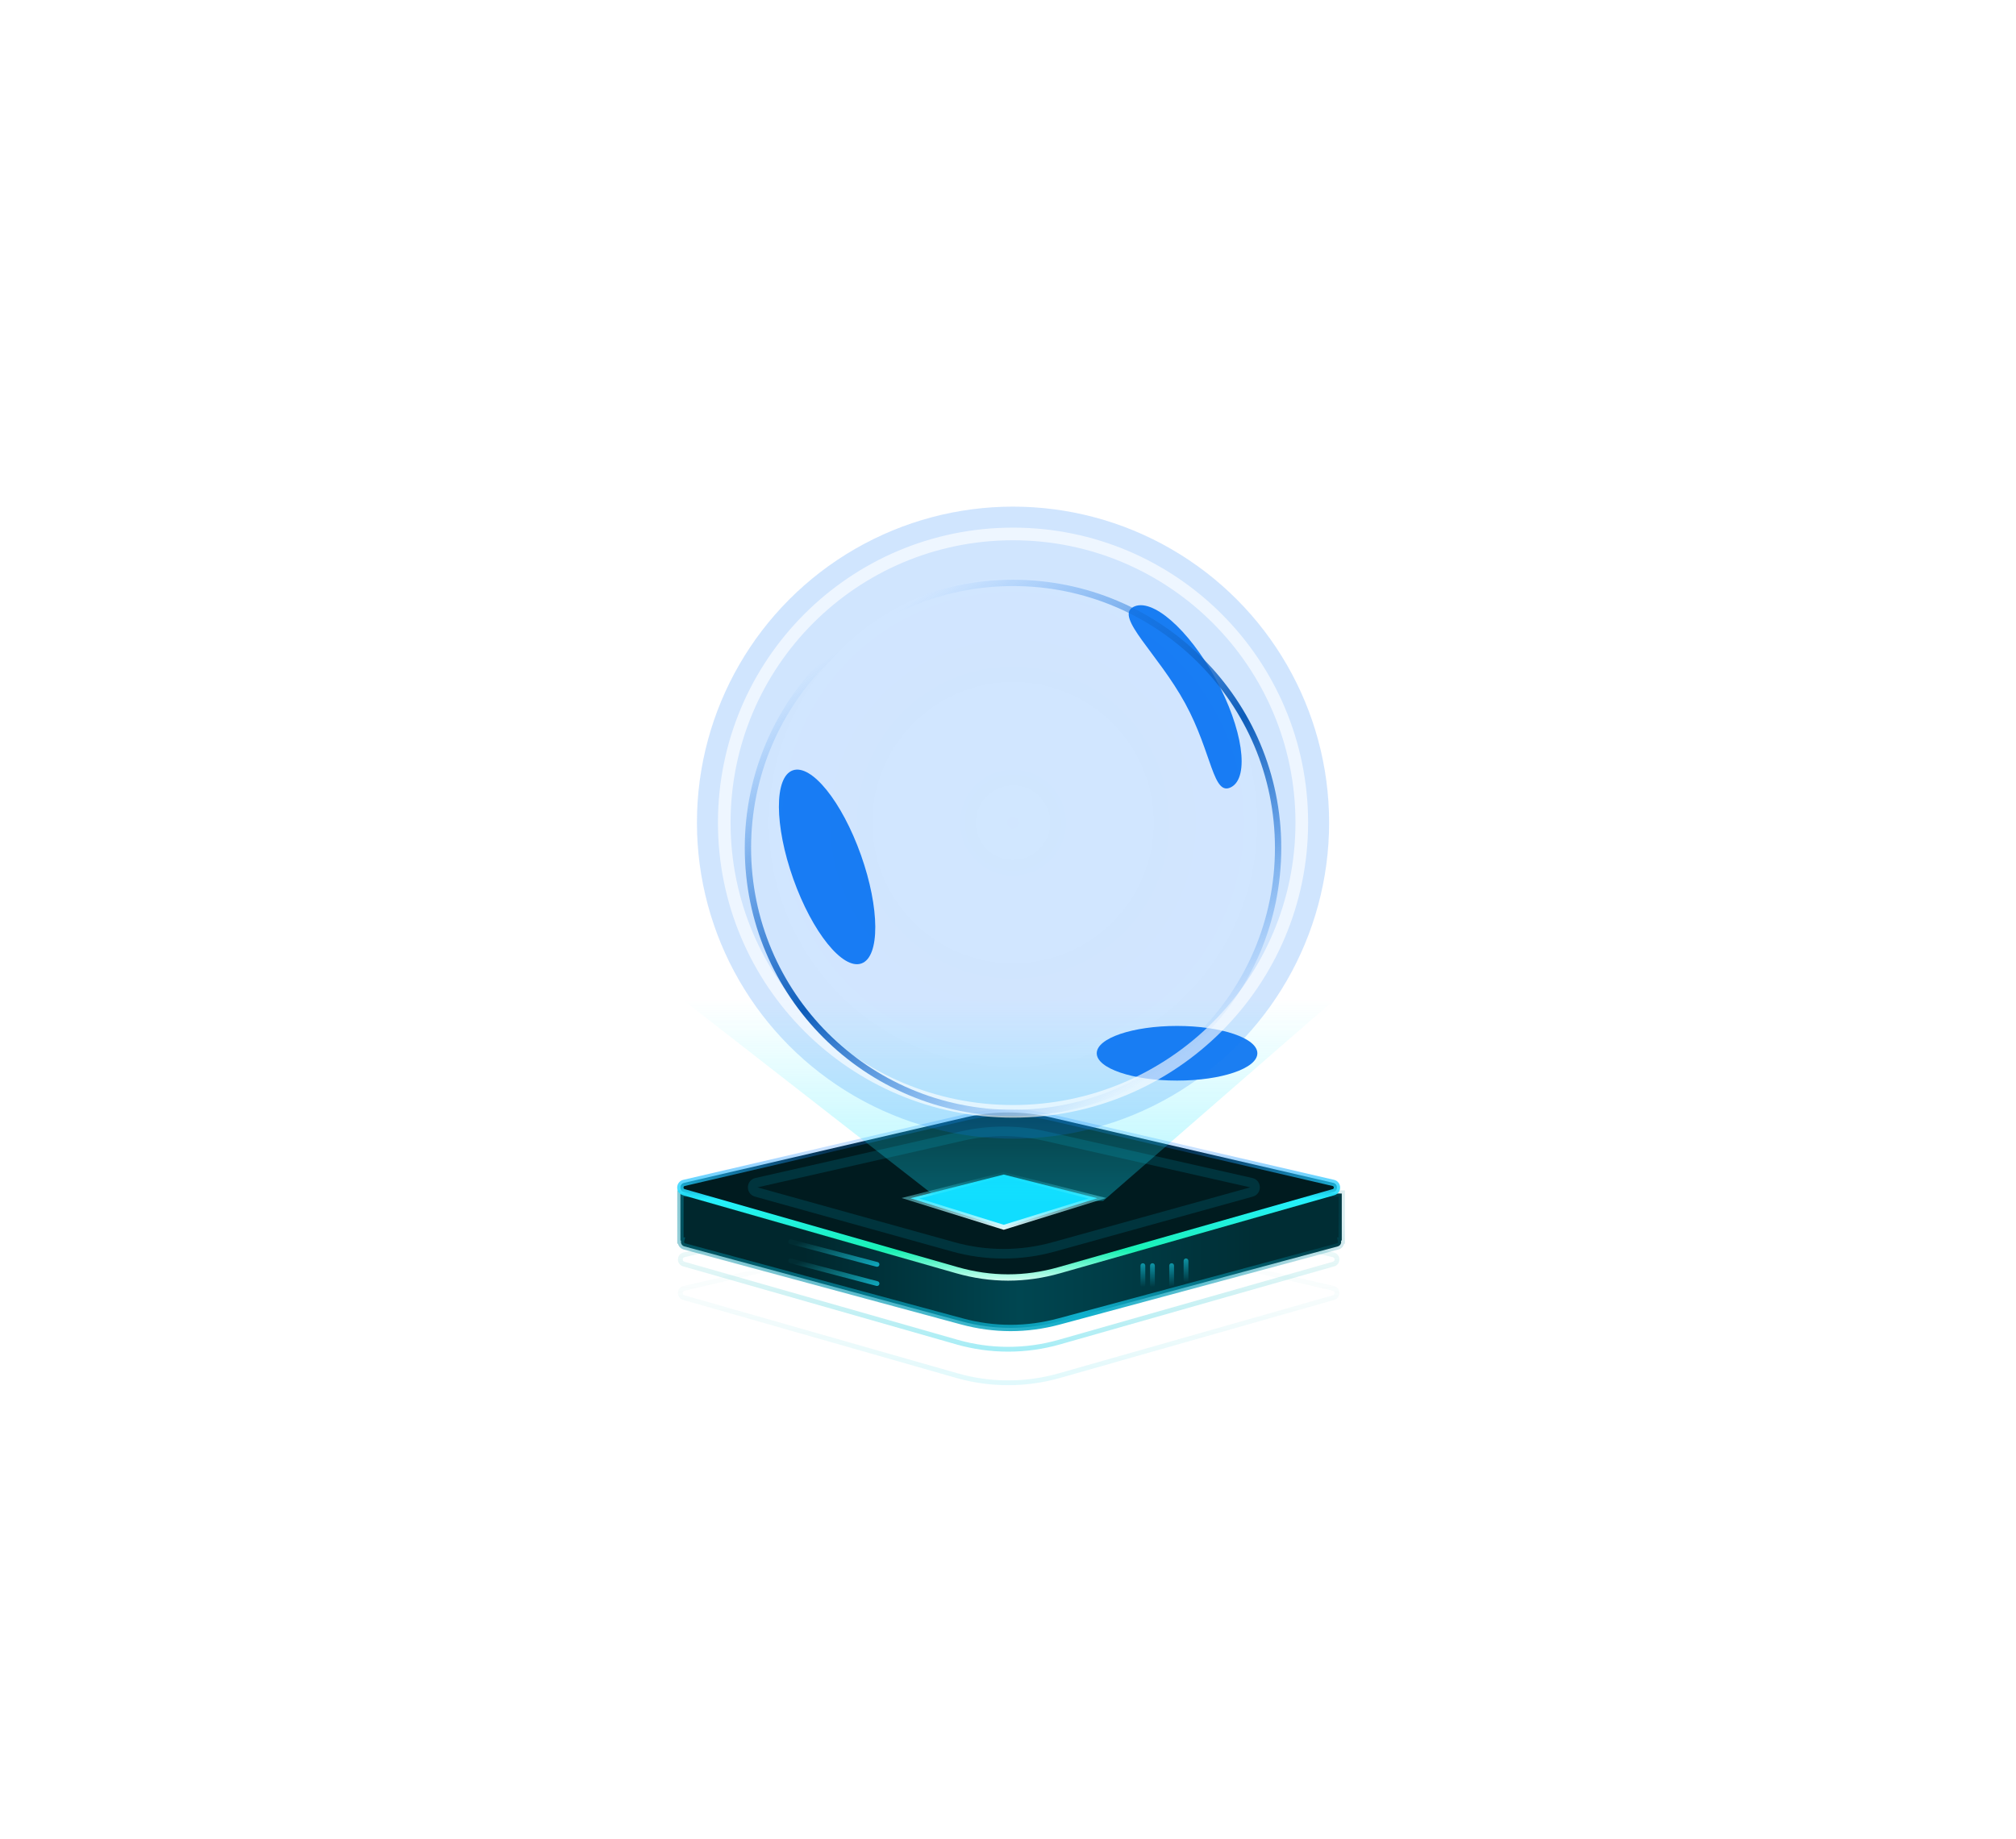 <svg xmlns="http://www.w3.org/2000/svg" xmlns:xlink="http://www.w3.org/1999/xlink" fill="none" version="1.1" width="318.887" height="290.964" viewBox="0 0 318.887 290.964"><defs><linearGradient x1="-0.083" y1="0.194" x2="-0.083" y2="1.297" id="master_svg0_78_165052"><stop offset="0%" stop-color="#6BC1B7" stop-opacity="0"/><stop offset="100%" stop-color="#10DDFF" stop-opacity="1"/></linearGradient><linearGradient x1="-0.083" y1="0.194" x2="-0.083" y2="1.297" id="master_svg1_78_165052"><stop offset="0%" stop-color="#6BC1B7" stop-opacity="0"/><stop offset="100%" stop-color="#10DDFF" stop-opacity="1"/></linearGradient><linearGradient x1="0.186" y1="0.901" x2="0.883" y2="0.901" id="master_svg2_78_023903"><stop offset="0%" stop-color="#00272D" stop-opacity="1"/><stop offset="46.874%" stop-color="#004651" stop-opacity="1"/><stop offset="100%" stop-color="#002D34" stop-opacity="1"/></linearGradient><linearGradient x1="0.076" y1="1" x2="1.076" y2="0.848" id="master_svg3_78_023906"><stop offset="0%" stop-color="#0089A0" stop-opacity="0.403"/><stop offset="53.86%" stop-color="#0FAFCC" stop-opacity="1"/><stop offset="100%" stop-color="#00849A" stop-opacity="0.136"/></linearGradient><linearGradient x1="0.106" y1="0.255" x2="0.109" y2="1.001" id="master_svg4_78_023850"><stop offset="0%" stop-color="#1A83FF" stop-opacity="0.239"/><stop offset="35.149%" stop-color="#25F0FF" stop-opacity="1"/><stop offset="72.746%" stop-color="#1CFFBD" stop-opacity="0.935"/><stop offset="100%" stop-color="#FFFFFF" stop-opacity="1"/></linearGradient><linearGradient x1="0.011" y1="0.023" x2="0.011" y2="1" id="master_svg5_78_165067"><stop offset="0%" stop-color="#25F0FF" stop-opacity="0.05"/><stop offset="100%" stop-color="#EDFCFF" stop-opacity="1"/></linearGradient><linearGradient x1="-0.097" y1="0" x2="-0.097" y2="1.194" id="master_svg6_78_165056"><stop offset="0%" stop-color="#25F0FF" stop-opacity="0"/><stop offset="100%" stop-color="#10DDFF" stop-opacity="1"/></linearGradient><linearGradient x1="-0.754" y1="1.233" x2="0.712" y2="2.377" id="master_svg7_78_165047"><stop offset="0%" stop-color="#25F0FF" stop-opacity="0.029"/><stop offset="100%" stop-color="#10DDFF" stop-opacity="1"/></linearGradient><linearGradient x1="-0.754" y1="1.233" x2="0.712" y2="2.377" id="master_svg8_78_165047"><stop offset="0%" stop-color="#25F0FF" stop-opacity="0.029"/><stop offset="100%" stop-color="#10DDFF" stop-opacity="1"/></linearGradient><linearGradient x1="-0.436" y1="-0.871" x2="-0.436" y2="1" id="master_svg9_78_165039"><stop offset="0%" stop-color="#25F0FF" stop-opacity="1"/><stop offset="100%" stop-color="#10DDFF" stop-opacity="0"/></linearGradient><linearGradient x1="-0.436" y1="-0.871" x2="-0.436" y2="1" id="master_svga_78_165039"><stop offset="0%" stop-color="#25F0FF" stop-opacity="1"/><stop offset="100%" stop-color="#10DDFF" stop-opacity="0"/></linearGradient><linearGradient x1="-0.436" y1="-0.871" x2="-0.436" y2="1" id="master_svgb_78_165039"><stop offset="0%" stop-color="#25F0FF" stop-opacity="1"/><stop offset="100%" stop-color="#10DDFF" stop-opacity="0"/></linearGradient><linearGradient x1="-0.436" y1="-0.871" x2="-0.436" y2="1" id="master_svgc_78_165039"><stop offset="0%" stop-color="#25F0FF" stop-opacity="1"/><stop offset="100%" stop-color="#10DDFF" stop-opacity="0"/></linearGradient><filter id="master_svgd_236_53404" filterUnits="objectBoundingBox" color-interpolation-filters="sRGB" x="-120" y="-120" width="265.405" height="248.649"><feFlood flood-opacity="0" result="BackgroundImageFix"/><feBlend mode="normal" in="SourceGraphic" in2="BackgroundImageFix" result="shape"/><feGaussianBlur stdDeviation="30" result="effect1_foregroundBlur"/></filter><filter id="master_svge_236_53405" filterUnits="objectBoundingBox" color-interpolation-filters="sRGB" x="-120" y="-120" width="272.432" height="251.351"><feFlood flood-opacity="0" result="BackgroundImageFix"/><feBlend mode="normal" in="SourceGraphic" in2="BackgroundImageFix" result="shape"/><feGaussianBlur stdDeviation="30" result="effect1_foregroundBlur"/></filter><filter id="master_svgf_236_53406" filterUnits="objectBoundingBox" color-interpolation-filters="sRGB" x="-60" y="-60" width="152.432" height="127.515"><feFlood flood-opacity="0" result="BackgroundImageFix"/><feBlend mode="normal" in="SourceGraphic" in2="BackgroundImageFix" result="shape"/><feGaussianBlur stdDeviation="15" result="effect1_foregroundBlur"/></filter><filter id="master_svgg_236_53407" filterUnits="objectBoundingBox" color-interpolation-filters="sRGB" x="0" y="0" width="100" height="100"><feFlood flood-opacity="0" result="BackgroundImageFix"/><feBlend mode="normal" in="SourceGraphic" in2="BackgroundImageFix" result="shape"/><feColorMatrix in="SourceAlpha" type="matrix" result="hardAlpha" values="0 0 0 0 0 0 0 0 0 0 0 0 0 0 0 0 0 0 127 0"/><feOffset dy="0" dx="0"/><feGaussianBlur stdDeviation="10.5"/><feComposite in2="hardAlpha" operator="arithmetic" k2="-1" k3="1"/><feColorMatrix type="matrix" values="0 0 0 0 0.107 0 0 0 0 0.495 0 0 0 0 0.95 0 0 0 0.21 0"/><feBlend mode="normal" in2="shape" result="effect1_innerShadow"/></filter><radialGradient cx="0" cy="0" r="1" gradientUnits="userSpaceOnUse" id="master_svgh_236_32768" gradientTransform="translate(160.238 130.153) rotate(180) scale(50 50)"><stop offset="0%" stop-color="#0074FF" stop-opacity="0.95"/><stop offset="100%" stop-color="#0D7AFC" stop-opacity="1"/></radialGradient><filter id="master_svgi_236_53409" filterUnits="objectBoundingBox" color-interpolation-filters="sRGB" x="0" y="0" width="84.865" height="84.865"><feFlood flood-opacity="0" result="BackgroundImageFix"/><feBlend mode="normal" in="SourceGraphic" in2="BackgroundImageFix" result="shape"/><feColorMatrix in="SourceAlpha" type="matrix" result="hardAlpha" values="0 0 0 0 0 0 0 0 0 0 0 0 0 0 0 0 0 0 127 0"/><feOffset dy="4" dx="0"/><feGaussianBlur stdDeviation="6.5"/><feComposite in2="hardAlpha" operator="arithmetic" k2="-1" k3="1"/><feColorMatrix type="matrix" values="0 0 0 0 0.461 0 0 0 0 0.875 0 0 0 0 0.266 0 0 0 0.25 0"/><feBlend mode="normal" in2="shape" result="effect1_innerShadow"/></filter><linearGradient x1="0.217" y1="0.096" x2="0.771" y2="0.927" id="master_svgj_78_61710"><stop offset="0%" stop-color="#1B7EF2" stop-opacity="0"/><stop offset="52.948%" stop-color="#0D5CB9" stop-opacity="1"/><stop offset="100%" stop-color="#1B7EF2" stop-opacity="0"/></linearGradient></defs><g style="mix-blend-mode:passthrough"><g style="mix-blend-mode:passthrough"><g style="mix-blend-mode:passthrough"><g style="opacity:0.6;"><path d="M108.167,199.99C108.167,199.99,108.063,200.354,108.063,200.354C108.063,200.354,108.167,199.99,108.167,199.99C108.167,199.99,108.167,199.99,108.167,199.99ZM151.353,212.329C151.353,212.329,151.249,212.694,151.249,212.694C151.249,212.694,151.353,212.329,151.353,212.329C151.353,212.329,151.353,212.329,151.353,212.329ZM210.893,198.522C210.893,198.522,210.808,198.892,210.808,198.892C210.808,198.892,210.893,198.522,210.893,198.522C210.893,198.522,210.893,198.522,210.893,198.522ZM210.93,199.99C210.93,199.99,211.033,200.355,211.033,200.355C211.033,200.355,210.93,199.99,210.93,199.99C210.93,199.99,210.93,199.99,210.93,199.99ZM166.15,188.141C166.15,188.141,166.064,188.511,166.064,188.511C166.064,188.511,166.15,188.141,166.15,188.141C166.15,188.141,166.15,188.141,166.15,188.141ZM166.064,188.511C166.064,188.511,210.808,198.892,210.808,198.892C210.808,198.892,210.979,198.153,210.979,198.153C210.979,198.153,166.235,187.772,166.235,187.772C166.235,187.772,166.064,188.511,166.064,188.511C166.064,188.511,166.064,188.511,166.064,188.511ZM210.826,199.625C210.826,199.625,167.462,211.972,167.462,211.972C167.462,211.972,167.67,212.701,167.67,212.701C167.67,212.701,211.033,200.355,211.033,200.355C211.033,200.355,210.826,199.625,210.826,199.625C210.826,199.625,210.826,199.625,210.826,199.625ZM151.457,211.964C151.457,211.964,108.271,199.625,108.271,199.625C108.271,199.625,108.063,200.354,108.063,200.354C108.063,200.354,151.249,212.694,151.249,212.694C151.249,212.694,151.457,211.964,151.457,211.964C151.457,211.964,151.457,211.964,151.457,211.964ZM108.289,198.892C108.289,198.892,152.854,188.516,152.854,188.516C152.854,188.516,152.682,187.777,152.682,187.777C152.682,187.777,108.117,198.153,108.117,198.153C108.117,198.153,108.289,198.892,108.289,198.892C108.289,198.892,108.289,198.892,108.289,198.892ZM108.271,199.625C107.895,199.518,107.908,198.98,108.289,198.892C108.289,198.892,108.117,198.153,108.117,198.153C106.974,198.419,106.935,200.032,108.063,200.354C108.063,200.354,108.271,199.625,108.271,199.625C108.271,199.625,108.271,199.625,108.271,199.625ZM167.462,211.972C162.23,213.461,156.687,213.459,151.457,211.964C151.457,211.964,151.249,212.694,151.249,212.694C156.615,214.227,162.302,214.229,167.67,212.701C167.67,212.701,167.462,211.972,167.462,211.972C167.462,211.972,167.462,211.972,167.462,211.972ZM210.808,198.892C211.189,198.98,211.203,199.518,210.826,199.625C210.826,199.625,211.033,200.355,211.033,200.355C212.163,200.033,212.123,198.418,210.979,198.153C210.979,198.153,210.808,198.892,210.808,198.892C210.808,198.892,210.808,198.892,210.808,198.892ZM166.235,187.772C161.776,186.737,157.14,186.739,152.682,187.777C152.682,187.777,152.854,188.516,152.854,188.516C157.199,187.504,161.718,187.502,166.064,188.511C166.064,188.511,166.235,187.772,166.235,187.772C166.235,187.772,166.235,187.772,166.235,187.772Z" fill="url(#master_svg0_78_165052)" fill-opacity="1"/></g><g style="opacity:0.2;"><path d="M108.167,205.298C108.167,205.298,108.063,205.662,108.063,205.662C108.063,205.662,108.167,205.298,108.167,205.298C108.167,205.298,108.167,205.298,108.167,205.298ZM151.353,217.637C151.353,217.637,151.249,218.002,151.249,218.002C151.249,218.002,151.353,217.637,151.353,217.637C151.353,217.637,151.353,217.637,151.353,217.637ZM210.893,203.83C210.893,203.83,210.808,204.199,210.808,204.199C210.808,204.199,210.893,203.83,210.893,203.83C210.893,203.83,210.893,203.83,210.893,203.83ZM210.93,205.298C210.93,205.298,211.033,205.663,211.033,205.663C211.033,205.663,210.93,205.298,210.93,205.298C210.93,205.298,210.93,205.298,210.93,205.298ZM166.15,193.449C166.15,193.449,166.064,193.818,166.064,193.818C166.064,193.818,166.15,193.449,166.15,193.449C166.15,193.449,166.15,193.449,166.15,193.449ZM166.064,193.818C166.064,193.818,210.808,204.199,210.808,204.199C210.808,204.199,210.979,203.461,210.979,203.461C210.979,203.461,166.235,193.08,166.235,193.08C166.235,193.08,166.064,193.818,166.064,193.818C166.064,193.818,166.064,193.818,166.064,193.818ZM210.826,204.933C210.826,204.933,167.462,217.28,167.462,217.28C167.462,217.28,167.67,218.009,167.67,218.009C167.67,218.009,211.033,205.663,211.033,205.663C211.033,205.663,210.826,204.933,210.826,204.933C210.826,204.933,210.826,204.933,210.826,204.933ZM151.457,217.272C151.457,217.272,108.271,204.933,108.271,204.933C108.271,204.933,108.063,205.662,108.063,205.662C108.063,205.662,151.249,218.002,151.249,218.002C151.249,218.002,151.457,217.272,151.457,217.272C151.457,217.272,151.457,217.272,151.457,217.272ZM108.289,204.199C108.289,204.199,152.854,193.824,152.854,193.824C152.854,193.824,152.682,193.085,152.682,193.085C152.682,193.085,108.117,203.461,108.117,203.461C108.117,203.461,108.289,204.199,108.289,204.199C108.289,204.199,108.289,204.199,108.289,204.199ZM108.271,204.933C107.895,204.826,107.908,204.288,108.289,204.199C108.289,204.199,108.117,203.461,108.117,203.461C106.974,203.727,106.935,205.34,108.063,205.662C108.063,205.662,108.271,204.933,108.271,204.933C108.271,204.933,108.271,204.933,108.271,204.933ZM167.462,217.28C162.23,218.769,156.687,218.767,151.457,217.272C151.457,217.272,151.249,218.002,151.249,218.002C156.615,219.535,162.302,219.537,167.67,218.009C167.67,218.009,167.462,217.28,167.462,217.28C167.462,217.28,167.462,217.28,167.462,217.28ZM210.808,204.199C211.189,204.288,211.203,204.826,210.826,204.933C210.826,204.933,211.033,205.663,211.033,205.663C212.163,205.341,212.123,203.726,210.979,203.461C210.979,203.461,210.808,204.199,210.808,204.199C210.808,204.199,210.808,204.199,210.808,204.199ZM166.235,193.08C161.776,192.045,157.14,192.047,152.682,193.085C152.682,193.085,152.854,193.824,152.854,193.824C157.199,192.812,161.718,192.81,166.064,193.818C166.064,193.818,166.235,193.08,166.235,193.08C166.235,193.08,166.235,193.08,166.235,193.08Z" fill="url(#master_svg1_78_165052)" fill-opacity="1"/></g><g style="mix-blend-mode:passthrough"><path d="M166.186,185.767C162.003,184.849,157.67,184.85,153.488,185.772L139.588,188.834L107.627,188.834L107.627,196.27L107.735,196.27C107.64,196.64,107.815,197.076,108.27,197.199L152.136,209.06C157.179,210.423,162.494,210.426,167.539,209.067L211.583,197.2C212.039,197.077,212.214,196.64,212.119,196.27L212.238,196.27L212.238,188.834L180.156,188.834L166.186,185.767Z" fill-rule="evenodd" fill="url(#master_svg2_78_023903)" fill-opacity="1"/><path d="M166.078,186.255Q159.837,184.885,153.596,186.26L139.642,189.334L107.627,189.334L107.627,188.834L108.127,188.834L108.127,196.27L107.627,196.27L107.627,195.77L108.379,195.77L108.219,196.394Q108.154,196.65,108.401,196.717L152.266,208.577Q159.837,210.624,167.409,208.584L211.453,196.717Q211.701,196.65,211.635,196.394L211.475,195.77L212.238,195.77L212.238,196.27L211.738,196.27L211.738,188.834L212.238,188.834L212.238,189.334L180.102,189.334L166.078,186.255L166.078,186.255ZM166.293,185.279L180.264,188.346L180.156,188.834L180.156,188.334L212.738,188.334L212.738,196.77L212.119,196.77L212.119,196.27L212.604,196.146Q212.727,196.626,212.501,197.059Q212.252,197.537,211.713,197.682L167.669,209.549Q159.836,211.66,152.005,209.542L108.14,197.682Q107.602,197.537,107.353,197.058Q107.128,196.625,107.251,196.146L107.735,196.27L107.735,196.77L107.127,196.77L107.127,188.334L139.588,188.334L139.588,188.834L139.48,188.346L153.381,185.283Q159.836,183.861,166.293,185.279L166.293,185.279Z" fill="url(#master_svg3_78_023906)" fill-opacity="1"/></g><g style="mix-blend-mode:passthrough"><path d="M152.768,176.772C157.169,175.747,161.747,175.746,166.15,176.767C166.15,176.767,210.893,187.148,210.893,187.148C211.656,187.325,211.682,188.402,210.93,188.616C210.93,188.616,167.566,200.962,167.566,200.962C162.266,202.471,156.651,202.469,151.353,200.955C151.353,200.955,108.167,188.616,108.167,188.616C107.415,188.401,107.441,187.326,108.203,187.148C108.203,187.148,152.768,176.772,152.768,176.772C152.768,176.772,152.768,176.772,152.768,176.772Z" fill-rule="evenodd" fill="#001B1F" fill-opacity="1"/><path d="M108.09,186.661L152.654,176.285Q159.458,174.701,166.263,176.28L211.006,186.661Q211.456,186.765,211.725,187.12Q211.969,187.442,211.979,187.856Q211.99,188.269,211.762,188.603Q211.511,188.97,211.067,189.097L167.703,201.443Q159.458,203.791,151.215,201.436L108.03,189.097Q107.586,188.97,107.335,188.603Q107.107,188.269,107.117,187.856Q107.128,187.442,107.372,187.12Q107.641,186.766,108.09,186.661L108.09,186.661ZM108.317,187.635Q108.122,187.68,108.117,187.88Q108.112,188.08,108.304,188.135L151.49,200.474Q159.458,202.751,167.429,200.482L210.793,188.135Q210.985,188.08,210.98,187.88Q210.975,187.68,210.78,187.635L166.037,177.254Q159.458,175.728,152.881,177.259L108.317,187.635L108.317,187.635Z" fill="url(#master_svg4_78_023850)" fill-opacity="1"/></g><g style="mix-blend-mode:passthrough"><path d="M150.804,197.274C150.804,197.274,150.601,198.005,150.601,198.005C150.601,198.005,150.804,197.274,150.804,197.274C150.804,197.274,150.804,197.274,150.804,197.274ZM197.929,187.116C197.929,187.116,197.762,187.856,197.762,187.856C197.762,187.856,197.929,187.116,197.929,187.116C197.929,187.116,197.929,187.116,197.929,187.116ZM197.965,188.586C197.965,188.586,197.762,187.856,197.762,187.856C197.762,187.856,197.965,188.586,197.965,188.586C197.965,188.586,197.965,188.586,197.965,188.586ZM152.191,179.73C152.191,179.73,152.023,178.991,152.023,178.991C152.023,178.991,152.191,179.73,152.191,179.73C152.191,179.73,152.191,179.73,152.191,179.73ZM165.086,180.465C165.086,180.465,197.762,187.856,197.762,187.856C197.762,187.856,198.097,186.377,198.097,186.377C198.097,186.377,165.421,178.986,165.421,178.986C165.421,178.986,165.086,180.465,165.086,180.465C165.086,180.465,165.086,180.465,165.086,180.465ZM197.762,187.856C197.762,187.856,166.438,196.551,166.438,196.551C166.438,196.551,166.843,198.012,166.843,198.012C166.843,198.012,198.167,189.317,198.167,189.317C198.167,189.317,197.762,187.856,197.762,187.856C197.762,187.856,197.762,187.856,197.762,187.856ZM151.008,196.544C151.008,196.544,119.819,187.856,119.819,187.856C119.819,187.856,119.412,189.317,119.412,189.317C119.412,189.317,150.601,198.005,150.601,198.005C150.601,198.005,151.008,196.544,151.008,196.544C151.008,196.544,151.008,196.544,151.008,196.544ZM119.819,187.856C119.819,187.856,152.358,180.47,152.358,180.47C152.358,180.47,152.023,178.991,152.023,178.991C152.023,178.991,119.483,186.377,119.483,186.377C119.483,186.377,119.819,187.856,119.819,187.856C119.819,187.856,119.819,187.856,119.819,187.856ZM119.819,187.856C119.819,187.856,119.819,187.856,119.819,187.856C119.819,187.856,119.483,186.377,119.483,186.377C117.948,186.725,117.895,188.894,119.412,189.317C119.412,189.317,119.819,187.856,119.819,187.856C119.819,187.856,119.819,187.856,119.819,187.856ZM166.438,196.551C161.39,197.952,156.055,197.949,151.008,196.544C151.008,196.544,150.601,198.005,150.601,198.005C155.914,199.484,161.529,199.487,166.843,198.012C166.843,198.012,166.438,196.551,166.438,196.551C166.438,196.551,166.438,196.551,166.438,196.551ZM197.762,187.856C197.762,187.856,197.762,187.856,197.762,187.856C197.762,187.856,198.167,189.317,198.167,189.317C199.686,188.896,199.633,186.724,198.097,186.377C198.097,186.377,197.762,187.856,197.762,187.856C197.762,187.856,197.762,187.856,197.762,187.856ZM165.421,178.986C161.01,177.988,156.433,177.99,152.023,178.991C152.023,178.991,152.358,180.47,152.358,180.47C156.548,179.519,160.896,179.517,165.086,180.465C165.086,180.465,165.421,178.986,165.421,178.986C165.421,178.986,165.421,178.986,165.421,178.986Z" fill="#00343D" fill-opacity="1"/></g><g style="mix-blend-mode:passthrough"><path d="M158.77,185.83C158.77,185.83,173.578,189.576,173.578,189.576C173.578,189.576,158.77,194.171,158.77,194.171C158.77,194.171,144.014,189.576,144.014,189.576C144.014,189.576,158.77,185.83,158.77,185.83C158.77,185.83,158.77,185.83,158.77,185.83Z" fill-rule="evenodd" fill="#10DDFF" fill-opacity="1"/></g><g style="mix-blend-mode:passthrough"><path d="M158.769,185.83C158.769,185.83,158.862,185.463,158.862,185.463C158.862,185.463,158.769,185.439,158.769,185.439C158.769,185.439,158.676,185.463,158.676,185.463C158.676,185.463,158.769,185.83,158.769,185.83C158.769,185.83,158.769,185.83,158.769,185.83ZM173.577,189.576C173.577,189.576,173.69,189.938,173.69,189.938C173.69,189.938,174.976,189.538,174.976,189.538C174.976,189.538,173.67,189.208,173.67,189.208C173.67,189.208,173.577,189.576,173.577,189.576C173.577,189.576,173.577,189.576,173.577,189.576ZM158.769,194.171C158.769,194.171,158.657,194.533,158.657,194.533C158.657,194.533,158.769,194.568,158.769,194.568C158.769,194.568,158.882,194.534,158.882,194.534C158.882,194.534,158.769,194.171,158.769,194.171C158.769,194.171,158.769,194.171,158.769,194.171ZM144.014,189.576C144.014,189.576,143.92,189.208,143.92,189.208C143.92,189.208,142.619,189.538,142.619,189.538C142.619,189.538,143.901,189.938,143.901,189.938C143.901,189.938,144.014,189.576,144.014,189.576C144.014,189.576,144.014,189.576,144.014,189.576ZM158.677,186.198C158.677,186.198,173.485,189.943,173.485,189.943C173.485,189.943,173.67,189.208,173.67,189.208C173.67,189.208,158.862,185.463,158.862,185.463C158.862,185.463,158.677,186.198,158.677,186.198C158.677,186.198,158.677,186.198,158.677,186.198ZM173.465,189.213C173.465,189.213,158.657,193.809,158.657,193.809C158.657,193.809,158.882,194.534,158.882,194.534C158.882,194.534,173.69,189.938,173.69,189.938C173.69,189.938,173.465,189.213,173.465,189.213C173.465,189.213,173.465,189.213,173.465,189.213ZM158.882,193.809C158.882,193.809,144.126,189.214,144.126,189.214C144.126,189.214,143.901,189.938,143.901,189.938C143.901,189.938,158.657,194.533,158.657,194.533C158.657,194.533,158.882,193.809,158.882,193.809C158.882,193.809,158.882,193.809,158.882,193.809ZM144.107,189.943C144.107,189.943,158.863,186.198,158.863,186.198C158.863,186.198,158.676,185.463,158.676,185.463C158.676,185.463,143.92,189.208,143.92,189.208C143.92,189.208,144.107,189.943,144.107,189.943C144.107,189.943,144.107,189.943,144.107,189.943Z" fill="url(#master_svg5_78_165067)" fill-opacity="1"/></g><g style="opacity:0.399;"><path d="M148.849,189.995C148.849,189.995,107.996,158.153,107.996,158.153C107.996,158.153,211.091,158.153,211.091,158.153C211.091,158.153,174.496,190.001,174.496,190.001C174.496,190.001,148.849,189.995,148.849,189.995C148.849,189.995,148.849,189.995,148.849,189.995Z" fill-rule="evenodd" fill="url(#master_svg6_78_165056)" fill-opacity="1"/></g><g style="mix-blend-mode:passthrough"><path d="M125.159,196.08C124.956,196.026,124.749,196.147,124.696,196.35C124.642,196.552,124.763,196.76,124.966,196.813C124.966,196.813,125.159,196.08,125.159,196.08C125.159,196.08,125.159,196.08,125.159,196.08ZM138.631,200.41C138.834,200.464,139.041,200.343,139.094,200.14C139.147,199.938,139.026,199.73,138.824,199.677C138.824,199.677,138.631,200.41,138.631,200.41C138.631,200.41,138.631,200.41,138.631,200.41ZM124.966,196.813C124.966,196.813,138.631,200.41,138.631,200.41C138.631,200.41,138.824,199.677,138.824,199.677C138.824,199.677,125.159,196.08,125.159,196.08C125.159,196.08,124.966,196.813,124.966,196.813C124.966,196.813,124.966,196.813,124.966,196.813Z" fill="url(#master_svg7_78_165047)" fill-opacity="1"/></g><g style="mix-blend-mode:passthrough"><path d="M125.159,199.113C124.956,199.059,124.749,199.18,124.696,199.383C124.642,199.585,124.763,199.793,124.966,199.846C124.966,199.846,125.159,199.113,125.159,199.113C125.159,199.113,125.159,199.113,125.159,199.113ZM138.631,203.444C138.834,203.497,139.041,203.376,139.094,203.173C139.147,202.971,139.026,202.764,138.824,202.71C138.824,202.71,138.631,203.444,138.631,203.444C138.631,203.444,138.631,203.444,138.631,203.444ZM124.966,199.846C124.966,199.846,138.631,203.444,138.631,203.444C138.631,203.444,138.824,202.71,138.824,202.71C138.824,202.71,125.159,199.113,125.159,199.113C125.159,199.113,124.966,199.846,124.966,199.846C124.966,199.846,124.966,199.846,124.966,199.846Z" fill="url(#master_svg8_78_165047)" fill-opacity="1"/></g><g style="mix-blend-mode:passthrough"><path d="M181.158,200.238C181.158,200.028,180.988,199.859,180.779,199.859C180.57,199.859,180.4,200.028,180.4,200.238C180.4,200.238,181.158,200.238,181.158,200.238C181.158,200.238,181.158,200.238,181.158,200.238ZM180.4,203.271C180.4,203.48,180.57,203.65,180.779,203.65C180.988,203.65,181.158,203.48,181.158,203.271C181.158,203.271,180.4,203.271,180.4,203.271C180.4,203.271,180.4,203.271,180.4,203.271ZM180.4,200.238C180.4,200.238,180.4,203.271,180.4,203.271C180.4,203.271,181.158,203.271,181.158,203.271C181.158,203.271,181.158,200.238,181.158,200.238C181.158,200.238,180.4,200.238,180.4,200.238C180.4,200.238,180.4,200.238,180.4,200.238Z" fill="url(#master_svg9_78_165039)" fill-opacity="1"/></g><g style="mix-blend-mode:passthrough"><path d="M182.674,200.238C182.674,200.028,182.504,199.859,182.295,199.859C182.086,199.859,181.916,200.028,181.916,200.238C181.916,200.238,182.674,200.238,182.674,200.238C182.674,200.238,182.674,200.238,182.674,200.238ZM181.916,203.271C181.916,203.48,182.086,203.65,182.295,203.65C182.504,203.65,182.674,203.48,182.674,203.271C182.674,203.271,181.916,203.271,181.916,203.271C181.916,203.271,181.916,203.271,181.916,203.271ZM181.916,200.238C181.916,200.238,181.916,203.271,181.916,203.271C181.916,203.271,182.674,203.271,182.674,203.271C182.674,203.271,182.674,200.238,182.674,200.238C182.674,200.238,181.916,200.238,181.916,200.238C181.916,200.238,181.916,200.238,181.916,200.238Z" fill="url(#master_svga_78_165039)" fill-opacity="1"/></g><g style="mix-blend-mode:passthrough"><path d="M185.706,200.238C185.706,200.028,185.537,199.859,185.327,199.859C185.118,199.859,184.948,200.028,184.948,200.238C184.948,200.238,185.706,200.238,185.706,200.238C185.706,200.238,185.706,200.238,185.706,200.238ZM184.948,203.271C184.948,203.48,185.118,203.65,185.327,203.65C185.537,203.65,185.706,203.48,185.706,203.271C185.706,203.271,184.948,203.271,184.948,203.271C184.948,203.271,184.948,203.271,184.948,203.271ZM184.948,200.238C184.948,200.238,184.948,203.271,184.948,203.271C184.948,203.271,185.706,203.271,185.706,203.271C185.706,203.271,185.706,200.238,185.706,200.238C185.706,200.238,184.948,200.238,184.948,200.238C184.948,200.238,184.948,200.238,184.948,200.238Z" fill="url(#master_svgb_78_165039)" fill-opacity="1"/></g><g style="mix-blend-mode:passthrough"><path d="M187.98,199.479C187.98,199.27,187.811,199.1,187.601,199.1C187.392,199.1,187.222,199.27,187.222,199.479C187.222,199.479,187.98,199.479,187.98,199.479C187.98,199.479,187.98,199.479,187.98,199.479ZM187.222,202.512C187.222,202.722,187.392,202.892,187.601,202.892C187.811,202.892,187.98,202.722,187.98,202.512C187.98,202.512,187.222,202.512,187.222,202.512C187.222,202.512,187.222,202.512,187.222,202.512ZM187.222,199.479C187.222,199.479,187.222,202.512,187.222,202.512C187.222,202.512,187.98,202.512,187.98,202.512C187.98,202.512,187.98,199.479,187.98,199.479C187.98,199.479,187.222,199.479,187.222,199.479C187.222,199.479,187.222,199.479,187.222,199.479Z" fill="url(#master_svgc_78_165039)" fill-opacity="1"/></g></g></g><g style="mix-blend-mode:passthrough"><g style="mix-blend-mode:passthrough"><g style="mix-blend-mode:passthrough"><g style="mix-blend-mode:passthrough" filter="url(#master_svgd_236_53404)"><ellipse cx="186.184" cy="166.64" rx="12.703" ry="4.324" fill="#1B7EF2" fill-opacity="1"/></g><g style="mix-blend-mode:passthrough" transform="matrix(0.335,0.942,-0.942,0.335,199.999,-43.336)" filter="url(#master_svge_236_53405)"><ellipse cx="146.912" cy="125.675" rx="16.216" ry="5.676" fill="#1B7EF2" fill-opacity="1"/></g><g style="mix-blend-mode:passthrough" transform="matrix(0.479,0.878,-0.878,0.479,177.868,-113.514)" filter="url(#master_svgf_236_53406)"><path d="M217.019,99.143C217.019,102.467,210.851,99.215,201.895,99.215C192.939,99.215,184.587,102.467,184.587,99.143C184.587,95.819,191.847,93.124,200.803,93.124C209.759,93.124,217.019,95.819,217.019,99.143C217.019,99.143,217.019,99.143,217.019,99.143Z" fill="#1B7EF2" fill-opacity="1"/></g><g style="opacity:0.8;mix-blend-mode:passthrough" filter="url(#master_svgg_236_53407)"><ellipse cx="160.238" cy="130.153" rx="50" ry="50" fill="url(#master_svgh_236_32768)" fill-opacity="0.24"/></g><g style="mix-blend-mode:passthrough"><ellipse cx="160.238" cy="130.153" rx="45.676" ry="45.676" fill-opacity="0" stroke-opacity="0.64" stroke="#FFFFFF" fill="none" stroke-width="2"/></g><g style="mix-blend-mode:passthrough" filter="url(#master_svgi_236_53409)"><ellipse cx="160.238" cy="130.153" rx="42.432" ry="42.432" fill="#081230" fill-opacity="0"/><ellipse cx="160.238" cy="130.153" rx="41.932" ry="41.932" stroke="url(#master_svgj_78_61710)" fill-opacity="0" fill="none" stroke-width="1"/></g></g></g></g></g></svg>
